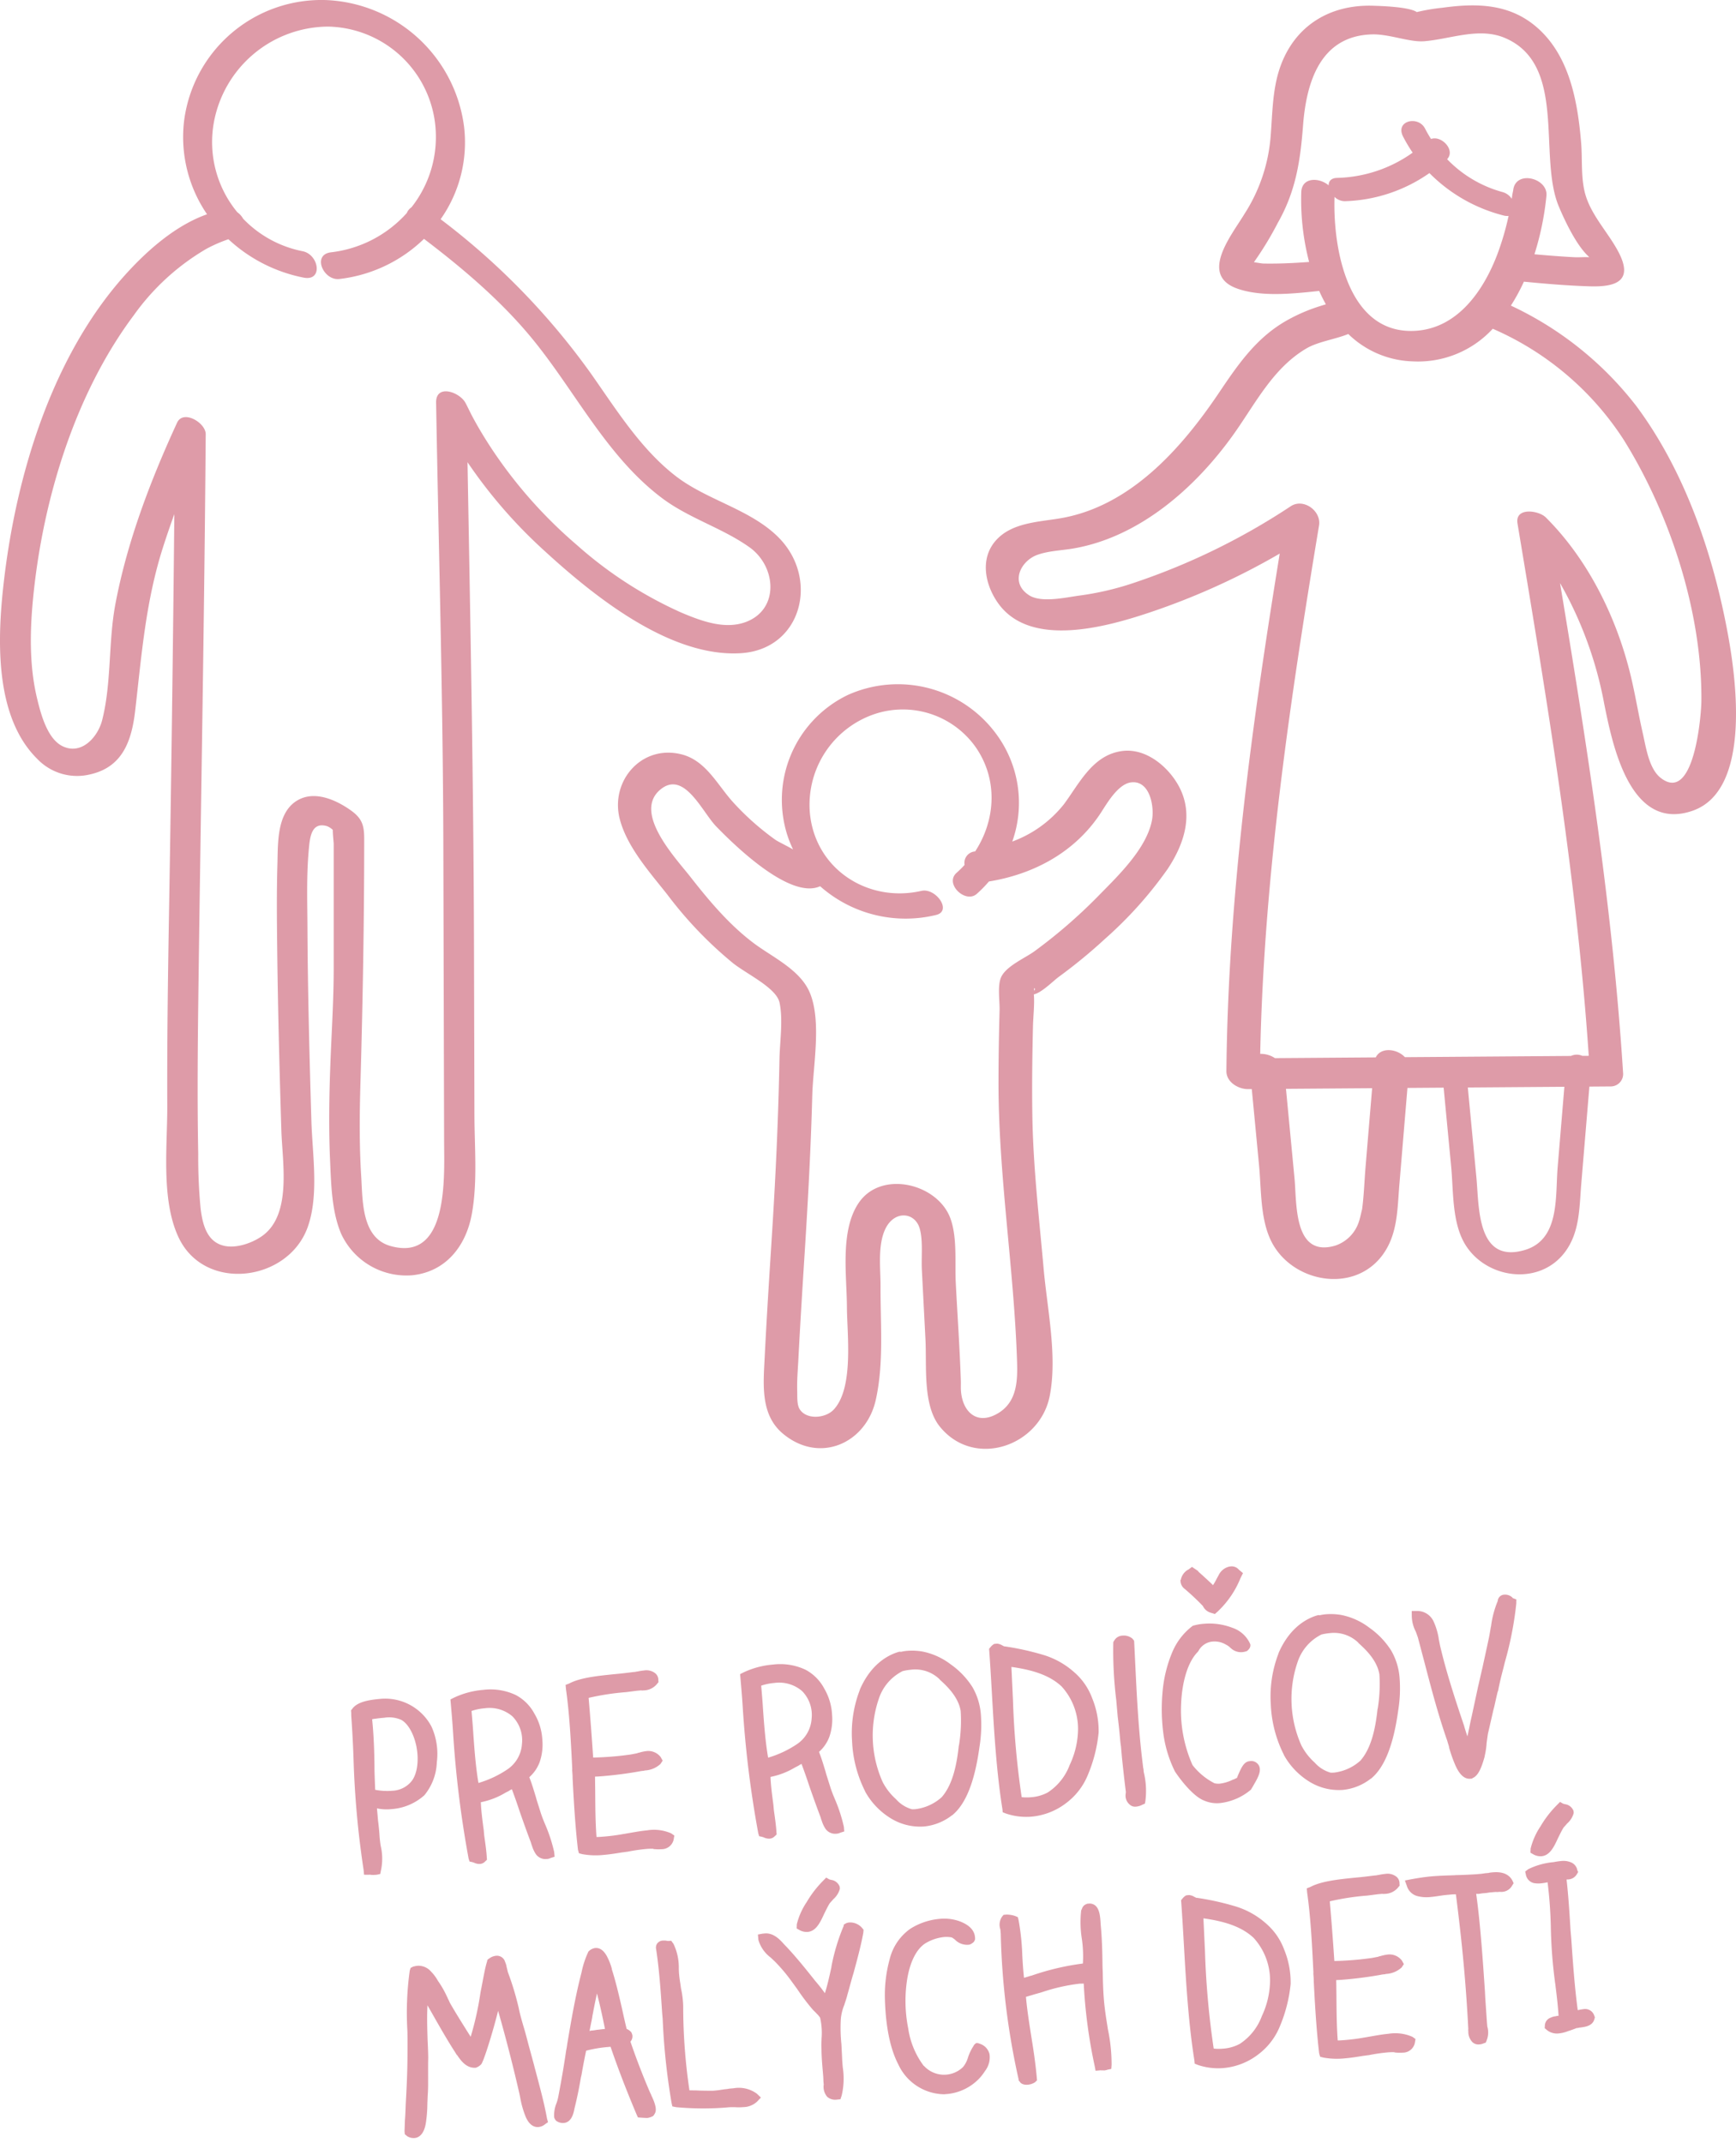 <svg xmlns="http://www.w3.org/2000/svg" xmlns:xlink="http://www.w3.org/1999/xlink" width="312.27" height="385.496" viewBox="0 0 312.27 385.496">
  <defs>
    <clipPath id="clip-path">
      <rect width="312.27" height="385.496" fill="none"/>
    </clipPath>
  </defs>
  <g id="Component" clip-path="url(#clip-path)">
    <g id="Group_362" data-name="Group 362" transform="matrix(0.996, -0.087, 0.087, 0.996, 61.466, 295.196)">
      <path id="Path_1136" data-name="Path 1136" d="M563-339.36a9.867,9.867,0,0,1-2.761,5.725,9.91,9.91,0,0,1-6.129,1.959,8.32,8.32,0,0,1-2.56-.361v2.243c.04.8.04,1.6.04,2.243v.04a20.938,20.938,0,0,0,.04,2.24,9.985,9.985,0,0,1-.36,4.486l-.16.561-.638.077h-.28a4.605,4.605,0,0,1-.8-.077.682.682,0,0,0-.28-.04h-.037l-.881-.08v-.841a164.8,164.8,0,0,1-.083-19.858l.043-.8c.117-2.32.2-4.8.237-7.167l.043-.6v-.4l.2-.2c1.038-1.282,3.321-1.4,5.4-1.4a9.418,9.418,0,0,1,8.565,5.765A11.885,11.885,0,0,1,563-339.36Zm-3.4-3v-.04c-.24-2.32-1.122-4.323-2.32-5.124a5.4,5.4,0,0,0-3-.641c-.521,0-1.042,0-1.6.04h-.04a2.47,2.47,0,0,0-.521.04h-.04c.04,3.044-.12,5.888-.32,8.489-.12,1.4-.16,2.761-.24,4.2a10.948,10.948,0,0,0,3.044.441,4.678,4.678,0,0,0,3.6-1.4C559.281-337.521,559.841-339.881,559.6-342.365Z" transform="translate(-547.848 362.56)" fill="#de9ba8"/>
      <path id="Path_1137" data-name="Path 1137" d="M569.666-321.425v.841l-.724.16a1.672,1.672,0,0,1-.718.12,2.12,2.12,0,0,1-1.923-1.122,5.983,5.983,0,0,1-.521-1.482l-.037-.12-.123-.561c-.4-1.4-.878-3.2-1.4-5.244l-.12-.481c-.317-1.359-.678-2.761-1.038-4.042a4.032,4.032,0,0,0-.6.28c-.2.08-.4.16-.6.24a13.662,13.662,0,0,1-4.563,1.322c-.08,1.439,0,3.281.08,5.044v.958c.08,1.482.16,2.884.12,3.966v.441l-.361.28a1.365,1.365,0,0,1-.961.361,2.131,2.131,0,0,1-1.042-.32l-.28-.12-.518-.16-.123-.6v-.04a189.586,189.586,0,0,1-.8-22.819v-.04c.043-1.642.043-3.445.043-5.164v-.681l.6-.24a15.188,15.188,0,0,1,5.4-.961,10.664,10.664,0,0,1,5.8,1.442,8.152,8.152,0,0,1,3.041,3.642,10.26,10.26,0,0,1,1,4.8,9.606,9.606,0,0,1-.841,3.966,6.752,6.752,0,0,1-2.083,2.52c.361,1.2.6,2.4.841,3.525.043.2.08.437.12.641l.561,2.52c.2.841.484,1.722.681,2.323A28.046,28.046,0,0,1,569.666-321.425ZM557.175-335a18.744,18.744,0,0,0,5.284-1.919,5.969,5.969,0,0,0,3.124-4.406,6.126,6.126,0,0,0-1.282-5.084,6.325,6.325,0,0,0-4.843-1.883,9.828,9.828,0,0,0-2.4.28c0,1.282,0,2.724-.04,4.283C556.974-341.043,556.934-337.758,557.175-335Z" transform="translate(-534.883 362.56)" fill="#de9ba8"/>
      <path id="Path_1138" data-name="Path 1138" d="M577.086-321.833l-.2.761a2.215,2.215,0,0,1-2.32,1.482,8.4,8.4,0,0,1-1.445-.16v-.04a9.767,9.767,0,0,0-1.078-.08,32.193,32.193,0,0,0-3.6.2H568.4c-.321,0-.638.04-.961.04-1.041.08-2.12.157-3.2.157a13.523,13.523,0,0,1-3.962-.477l-.561-.2-.123-.641v-.04c-.12-4.126,0-8.609.16-12.932.043-.441.043-.881.043-1.322l.04-.321c.2-5.164.36-10.007.12-14.37v-.761l.681-.2c2.08-.881,5.284-.921,8.365-.961,1.162,0,2.2-.04,3.241-.08h.321c.163,0,.324-.04.521-.04a10.651,10.651,0,0,1,1.162-.08,2.578,2.578,0,0,1,1.963.681,1.54,1.54,0,0,1,.441,1.322v.317l-.24.244a3.189,3.189,0,0,1-2.64,1,.915.915,0,0,1-.364-.04h-.721l-2,.08a45.182,45.182,0,0,0-6.806.444c0,3.281-.04,6.963-.12,10.769,1.2.08,2.484.12,3.922.12,1.042,0,1.963-.04,2.844-.084l1.158-.117a1.335,1.335,0,0,1,.4-.08,7.412,7.412,0,0,1,1.278-.164,2.8,2.8,0,0,1,2.523,1.322l.281.641-.441.561a4.476,4.476,0,0,1-2.924.921c-.037,0-.12.04-.157.04h-.083a4.821,4.821,0,0,0-.758.04c-1.8.16-3.922.28-6.285.28-.561,0-1.162,0-1.723-.04l-.2,2.684c-.24,3-.441,5.4-.481,8.165.481.04,1,.04,1.562.04.961,0,1.963-.04,2.924-.12.32-.04.638-.04.918-.08,1.121-.08,2.523-.24,3.762-.24a7.657,7.657,0,0,1,4.286.921Z" transform="translate(-520.513 361.886)" fill="#de9ba8"/>
      <path id="Path_1139" data-name="Path 1139" d="M585.338-321.425v.841l-.724.16a1.68,1.68,0,0,1-.718.12,2.116,2.116,0,0,1-1.922-1.122,5.984,5.984,0,0,1-.521-1.482l-.04-.12-.12-.561c-.4-1.4-.878-3.2-1.4-5.244l-.12-.481c-.32-1.359-.678-2.761-1.038-4.042a4.035,4.035,0,0,0-.6.28l-.6.24a13.661,13.661,0,0,1-4.563,1.322c-.08,1.439,0,3.281.08,5.044v.958c.08,1.482.157,2.884.12,3.966v.441l-.361.28a1.364,1.364,0,0,1-.961.361,2.13,2.13,0,0,1-1.042-.32l-.28-.12-.521-.16-.12-.6v-.04a189.573,189.573,0,0,1-.8-22.819v-.04c.043-1.642.043-3.445.043-5.164v-.681l.6-.24a15.219,15.219,0,0,1,5.408-.961,10.673,10.673,0,0,1,5.8,1.442,8.152,8.152,0,0,1,3.041,3.642,10.3,10.3,0,0,1,1,4.8,9.6,9.6,0,0,1-.841,3.966,6.782,6.782,0,0,1-2.083,2.52c.361,1.2.6,2.4.841,3.525.04.2.08.437.12.641l.561,2.52c.2.841.481,1.722.681,2.323A28.057,28.057,0,0,1,585.338-321.425ZM572.847-335a18.742,18.742,0,0,0,5.284-1.919,5.977,5.977,0,0,0,3.124-4.406,6.126,6.126,0,0,0-1.282-5.084,6.325,6.325,0,0,0-4.843-1.883,9.826,9.826,0,0,0-2.4.28c0,1.282,0,2.724-.04,4.283C572.643-341.043,572.606-337.758,572.847-335Z" transform="translate(-498.242 362.56)" fill="#de9ba8"/>
      <path id="Path_1140" data-name="Path 1140" d="M598.295-339.108a24.557,24.557,0,0,1-.761,5.765c-1.4,6.165-3.361,10.047-5.965,11.81h-.04a9.686,9.686,0,0,1-5.164,1.562,10.073,10.073,0,0,1-6.125-2.2,13.031,13.031,0,0,1-3.882-4.964v-.04a22.141,22.141,0,0,1-1.562-9.286,21.529,21.529,0,0,1,2.2-9.009v-.04c1.8-3.321,4.366-5.444,7.407-6.125h.08c.04-.04.12-.04.244-.04a.356.356,0,0,1,.2.04,9.315,9.315,0,0,1,.961-.08,10.984,10.984,0,0,1,2.921.361,12.275,12.275,0,0,1,4.844,2.724,14.49,14.49,0,0,1,3.565,4.443A11.542,11.542,0,0,1,598.295-339.108Zm-13.85,15.852a4.3,4.3,0,0,0,.758.04,8.588,8.588,0,0,0,4.763-1.719c2.283-2.163,3.285-5.928,3.885-8.969l.04-.08a27.333,27.333,0,0,0,.841-6.125c-.2-2.564-2.083-4.683-3.245-5.925l-.04-.08a6.291,6.291,0,0,0-5-2.16,10.016,10.016,0,0,0-1.482.117,8.512,8.512,0,0,0-4.723,4.606,20.482,20.482,0,0,0-.6,14.971,10.784,10.784,0,0,0,2.123,3.285A5.963,5.963,0,0,0,584.445-323.255Z" transform="translate(-484.885 362.307)" fill="#de9ba8"/>
      <path id="Path_1141" data-name="Path 1141" d="M601.2-334.228v.04a26.461,26.461,0,0,1-2.68,7.607,11.944,11.944,0,0,1-4.2,4.523,12.009,12.009,0,0,1-6.489,1.923,11.321,11.321,0,0,1-4.52-.961l-.561-.28v-.561c-.484-6.726-.28-14.093-.083-20.579.083-2.76.16-5.4.2-7.965v-.4l.281-.28a2.424,2.424,0,0,1,.638-.481l.123-.04h.477a2.134,2.134,0,0,1,.961.441.155.155,0,0,1,.083.04l.077.04.04.04c0,.04.04.04.12.04a48.308,48.308,0,0,1,6.566,2.04,14.693,14.693,0,0,1,5.524,3.685,11.362,11.362,0,0,1,2.8,4.883A15.557,15.557,0,0,1,601.2-334.228Zm-5.685,5.4a15.326,15.326,0,0,0,2.043-6.286,11.34,11.34,0,0,0-2.28-7.888c-1.8-2-4.486-3.321-8.689-4.283l-.24,5.965a150.851,150.851,0,0,0,.04,17.535,8.211,8.211,0,0,0,1.683.16,7.419,7.419,0,0,0,3.081-.6A10.151,10.151,0,0,0,595.512-328.824Z" transform="translate(-466.958 362.391)" fill="#de9ba8"/>
      <path id="Path_1142" data-name="Path 1142" d="M593.1-344.881c-.2,5.2-.4,11.089-.16,17.054v.04a1.957,1.957,0,0,0,.04.481v.557a14.318,14.318,0,0,1-.16,5.247l-.12.441-.481.16a2.912,2.912,0,0,1-1.122.24,1.421,1.421,0,0,1-1.078-.4,2.1,2.1,0,0,1-.6-2.123v-.04a.819.819,0,0,0,.043-.32c-.083-2-.12-4.082-.16-6.085v-2.08c-.043-.6-.043-1.2-.043-1.8,0-1.2-.037-2.443-.077-3.6v-2.924a73.226,73.226,0,0,1,.357-10.288v-.08l.12-.28h.04a1.764,1.764,0,0,1,1.605-.841,2.391,2.391,0,0,1,1.8.761v.037l.2.28v.28Z" transform="translate(-451.279 362.756)" fill="#de9ba8"/>
      <path id="Path_1143" data-name="Path 1143" d="M608.137-325.6c.477.965-.2,2.083-1.081,3.325l-.361.521-.324.441a10.423,10.423,0,0,1-5.681,1.919,5.721,5.721,0,0,1-2.841-.678c-1.886-.881-3.966-4.126-4.807-5.685l-.08-.2a21.809,21.809,0,0,1-1.4-6.686,33.674,33.674,0,0,1,.481-7.447,23.613,23.613,0,0,1,2.36-7.047,11.491,11.491,0,0,1,3.965-4.363l.12-.08.16-.04a9.473,9.473,0,0,1,1.963-.16,11.449,11.449,0,0,1,4.964,1.162,5.337,5.337,0,0,1,2.964,3.241,1.07,1.07,0,0,1-.16.641,1.9,1.9,0,0,1-.561.521,3.621,3.621,0,0,1-.885.12,2.7,2.7,0,0,1-2.039-1l-.077-.04v-.04a3.022,3.022,0,0,0-.524-.441l-.12-.08a4.017,4.017,0,0,0-2.32-.761,3.176,3.176,0,0,0-2.724,1.482l-.2.2c-1.843,1.6-3.2,4.967-3.722,8.969a24.2,24.2,0,0,0,1.082,11.169,11.846,11.846,0,0,0,3.642,3.6,3,3,0,0,0,.961.16,7.249,7.249,0,0,0,2.32-.481,1.235,1.235,0,0,1,.32-.08,4.455,4.455,0,0,1,.521-.2l.24-.481c.681-1.238,1.242-2.32,2.283-2.32A1.561,1.561,0,0,1,608.137-325.6Z" transform="translate(-445.735 362.167)" fill="#de9ba8"/>
      <path id="Path_1144" data-name="Path 1144" d="M604.5-352.968l-.521.841a16.906,16.906,0,0,1-4.523,5.564l-.04.04-.6.441-.681-.28a2.3,2.3,0,0,1-1.319-1.282v-.04a44.486,44.486,0,0,0-3-3.361,1.84,1.84,0,0,1-.641-1.4v-.24l.08-.08a2.681,2.681,0,0,1,1.282-1.6l.16-.08h.04l.718-.441,1.042.841v.08l.561.6.043.04.438.481c.481.521.921,1,1.4,1.559a11.477,11.477,0,0,0,.8-1.158l.4-.6a2.811,2.811,0,0,1,2.083-1.322h.12a1.686,1.686,0,0,1,1.479.721Z" transform="translate(-441.893 354.891)" fill="#de9ba8"/>
      <path id="Path_1145" data-name="Path 1145" d="M620.95-339.108a24.706,24.706,0,0,1-.758,5.765c-1.4,6.165-3.365,10.047-5.965,11.81h-.043a9.686,9.686,0,0,1-5.164,1.562,10.082,10.082,0,0,1-6.125-2.2,13.036,13.036,0,0,1-3.882-4.964v-.04a22.137,22.137,0,0,1-1.562-9.286,21.536,21.536,0,0,1,2.2-9.009v-.04c1.8-3.321,4.366-5.444,7.407-6.125h.083c.037-.04.12-.04.24-.04a.355.355,0,0,1,.2.04,9.318,9.318,0,0,1,.962-.08,10.983,10.983,0,0,1,2.921.361,12.284,12.284,0,0,1,4.847,2.724,14.523,14.523,0,0,1,3.562,4.443A11.542,11.542,0,0,1,620.95-339.108ZM607.1-323.255a4.325,4.325,0,0,0,.758.04,8.577,8.577,0,0,0,4.763-1.719c2.283-2.163,3.288-5.928,3.885-8.969l.04-.08a27.34,27.34,0,0,0,.841-6.125c-.2-2.564-2.083-4.683-3.244-5.925l-.04-.08a6.29,6.29,0,0,0-5-2.16,10.046,10.046,0,0,0-1.482.117,8.522,8.522,0,0,0-4.724,4.606,20.5,20.5,0,0,0-.6,14.971,10.787,10.787,0,0,0,2.123,3.285A5.98,5.98,0,0,0,607.1-323.255Z" transform="translate(-431.917 362.307)" fill="#de9ba8"/>
      <path id="Path_1146" data-name="Path 1146" d="M624.444-350.893l-.077.758a62,62,0,0,1-3,10.411c-.08.28-.2.561-.281.841-.481,1.322-.961,2.724-1.362,4.162h-.04c-.28.8-.561,1.723-.841,2.6-.08.24-.16.441-.24.681l-1.359,4.2c-.12.481-.24,1.041-.364,1.562a13.994,13.994,0,0,1-.561,2.36v.04l-.037.12c-.644,1.682-1.365,3.285-2.484,3.605l-.08.08h-.32c-1.4,0-2.12-1.562-2.52-2.764a25.6,25.6,0,0,1-.8-3.121,2.042,2.042,0,0,0-.077-.521l-.164-.8c-1.278-5.044-2.08-9.891-2.881-14.574l-.761-4.4c-.08-.28-.16-.641-.28-1.041a6.363,6.363,0,0,1-.477-2.8l.077-.958.961.08a3.227,3.227,0,0,1,2.8,2.16,11.944,11.944,0,0,1,.638,3.044v.12l.123,1.162c.718,5.044,1.96,10.288,3.081,14.891v.04c.12.641.28,1.242.4,1.843a7.474,7.474,0,0,0,.28-.881c.04-.16.12-.321.157-.481.2-.681.4-1.4.644-2.12l1.642-5.328c.357-1.078.721-2.24,1.078-3.321.481-1.562,1-3.2,1.486-4.8.2-.6.357-1.242.517-1.843l.12-.481.04-.08a17.606,17.606,0,0,1,1.6-4.443,1.226,1.226,0,0,1,1.118-1.042h.164a1.88,1.88,0,0,1,1.359.6l.04.04.043.08.037.04Z" transform="translate(-413.257 361.802)" fill="#de9ba8"/>
      <path id="Path_1147" data-name="Path 1147" d="M574.786-306.644l-.561.32a2.173,2.173,0,0,1-1.2.4c-1,0-1.763-.721-2.2-2.163a16.834,16.834,0,0,1-.638-3.365l-.083-.718c-.638-4.646-1.559-10.288-2.524-15.215-1.2,3.525-3.4,8.929-3.882,9.33a2.307,2.307,0,0,1-1,.521c-1.723,0-2.6-1.562-3.165-2.564h-.037l-.281-.561c-1.445-2.721-2.8-5.765-4.166-8.729a.154.154,0,0,0-.04-.08c-.28,1.883-.4,4.046-.521,6.125-.04,1-.08,2.083-.161,3.164v.04c-.12,1.042-.2,2-.28,2.964-.04.317-.04.6-.08.918-.08.961-.16,1.963-.361,3.124v.04l-.16,1.242a24.188,24.188,0,0,1-.561,3.4c-.4,1.642-1.2,2.56-2.283,2.56a2.226,2.226,0,0,1-1.278-.437l-.04-.04-.361-.36v-.561c.08-.641.157-1.242.24-1.923.16-.921.28-1.919.4-2.921.518-3.525.882-6.446,1.122-9.21.12-1.242.237-2.564.32-3.842a55.086,55.086,0,0,1,1.362-10.769l.2-.484.481-.2h.043a4.72,4.72,0,0,1,.718-.08,2.982,2.982,0,0,1,2.36,1.245,7.575,7.575,0,0,1,1.085,1.759,17.408,17.408,0,0,1,1.318,2.8l.083.24.036.04a2.374,2.374,0,0,0,.2.561c.043.16.12.317.163.481.918,2,2,4.082,3,6.042a4.008,4.008,0,0,1,.2.4,54.933,54.933,0,0,0,2.4-7.564l.123-.481.157-.521c.561-1.963,1-3.645,1.442-4.683l.08-.28.28-.2h.04a2.416,2.416,0,0,1,1.322-.4,1.535,1.535,0,0,1,1.438,1v.04a6.716,6.716,0,0,1,.244.918,1.2,1.2,0,0,0,.037.36l.12.8a51.511,51.511,0,0,1,1.4,6.726v.04c.124,1.041.32,2.043.524,3.084.037.117.037.24.077.361.24,1.2.4,2.16.561,3.121l.6,3.321c.08.4.12.761.2,1.162.561,3.245,1.122,6.326,1.362,9.089Z" transform="translate(-545.335 396.087)" fill="#de9ba8"/>
      <path id="Path_1148" data-name="Path 1148" d="M575.241-306.837a2.239,2.239,0,0,1-.481.641l-.12.037a2.85,2.85,0,0,1-.881.2c-.28,0-1.722-.24-1.722-.24l-.2-.561c-1.365-4.246-2.564-8.328-3.6-12.531h-.841a23.522,23.522,0,0,0-3.6.321c-.36,1.2-.761,2.56-1.2,4.243l-.16.481c-.441,1.722-.961,3.485-1.522,5.124l-.12.36c-.24.841-.721,2.4-2.16,2.4a2.124,2.124,0,0,1-1.162-.4.731.731,0,0,1-.281-.32,1.221,1.221,0,0,1-.16-.441,5.554,5.554,0,0,1,.641-2.523l.037-.08a7.362,7.362,0,0,0,.4-1.118c.764-2.684,1.485-5.408,2.123-8.128a10.705,10.705,0,0,0,.28-1.081c1.082-4.163,2.2-8.449,3.685-12.611a15.974,15.974,0,0,1,1.479-3.485l.043-.117.16-.12.037-.043a2.046,2.046,0,0,1,1.122-.4q1.2,0,1.919,1.562a11.055,11.055,0,0,1,.721,2.36v.16c.484,2.123.841,4.563,1.165,6.886.16,1.2.357,2.764.561,4.042h.04a2.259,2.259,0,0,1,.758.681l.12.441a1.46,1.46,0,0,1-.441,1.2c.761,3.084,1.682,6.286,2.724,9.447l.04.043a.3.3,0,0,0,.04.157,1.685,1.685,0,0,1,.117.361C575.121-309.04,575.6-307.638,575.241-306.837Zm-9.29-15.7c.521,0,1.045-.037,1.562-.037-.24-2.163-.517-4.366-.881-6.489-.357,1.162-.721,2.363-1.038,3.525a7.236,7.236,0,0,0-.2.761c-.077.24-.117.441-.2.678-.157.524-.317,1.082-.477,1.642a.494.494,0,0,0,.237-.04h.043A7.68,7.68,0,0,0,565.952-322.532Z" transform="translate(-526.399 396.2)" fill="#de9ba8"/>
      <path id="Path_1149" data-name="Path 1149" d="M579.759-307.642l-.761.681a3.732,3.732,0,0,1-2.523.761,9.746,9.746,0,0,1-1.522-.12c-.4-.04-.841-.08-1.162-.08h-.758a53.088,53.088,0,0,1-8.609-.841l-.678-.2-.083-.641a118.669,118.669,0,0,1-.28-15.131v-1.122c.083-3.845.16-7.848-.08-11.53a1.309,1.309,0,0,1,.24-.961,1.333,1.333,0,0,1,1.122-.481,3.426,3.426,0,0,1,.638.08.157.157,0,0,0,.124.04,1.9,1.9,0,0,1,.2.04h.518l.28.481.043.037a9.69,9.69,0,0,1,.6,4.526v.04a11.262,11.262,0,0,0-.04,1.162c0,.561.04,1.122.08,1.679,0,.244.036.521.036.761a16.762,16.762,0,0,1,.12,3.2,103.193,103.193,0,0,0-.2,15.211l1.2.12c.841.12,1.722.2,2.563.28h.04a5.362,5.362,0,0,0,.838.04c.524,0,1.121-.04,1.682-.08h.043a5.629,5.629,0,0,0,.8-.04H575a5.467,5.467,0,0,1,4.079,1.322Z" transform="translate(-511.77 396.003)" fill="#de9ba8"/>
      <path id="Path_1150" data-name="Path 1150" d="M587.833-329.991l-.077.441v.037c-.641,2.363-1.562,4.847-2.444,7.247l-.12.28c-.477,1.242-.878,2.363-1.278,3.4-.16.481-.364.958-.561,1.4a2.91,2.91,0,0,0-.123.317,8.575,8.575,0,0,0-.878,2.564,27.9,27.9,0,0,0-.28,4.443l-.083,2.323c-.037.6-.037,1.282-.037,1.883a13.261,13.261,0,0,1-.641,5.044l-.28.641h-.6a2.18,2.18,0,0,1-1.722-.641,2.747,2.747,0,0,1-.441-2.243v-.641c.043-.521.043-1.082.043-1.719,0-1.245,0-2.684.117-4.086a11.981,11.981,0,0,1,.16-1.642v-.117a12.286,12.286,0,0,0,.08-3.846,4.171,4.171,0,0,0-.6-.841l-.083-.12-.477-.561a38.045,38.045,0,0,1-2.4-3.8l-.16-.28-1.038-1.722a30.165,30.165,0,0,0-2.524-3.522l-.644-.721a6.027,6.027,0,0,1-1.919-3.361v-.961l.881-.08h.36c1.6,0,2.641,1.359,3.321,2.28l.361.441c1.642,2.083,3.164,4.366,4.643,6.606.32.441.644.921.961,1.4l.561.921c.6-1.442,1.082-3,1.562-4.526l.04-.2a36.04,36.04,0,0,1,2.8-7.007l.077-.28.441-.2a1.872,1.872,0,0,1,.641-.08,2.855,2.855,0,0,1,2.083,1.122Zm-11.446-.921-.524-.361.083-.681v-.04a12.4,12.4,0,0,1,2.123-3.842,19.194,19.194,0,0,1,3.321-3.605l.561-.481.521.361.321.12a1.9,1.9,0,0,1,1.438,1.362v.36l-.077.2a3.812,3.812,0,0,1-1.242,1.562l-.721.678c-.4.521-.765,1.162-1.162,1.8-.841,1.482-1.719,3-3.241,3A2.627,2.627,0,0,1,576.386-330.913Z" transform="translate(-498.817 389.889)" fill="#de9ba8"/>
      <path id="Path_1151" data-name="Path 1151" d="M592.206-309.192a8.593,8.593,0,0,1-1.282,1.362,9.159,9.159,0,0,1-5.685,2.163h-.721a9.236,9.236,0,0,1-7.764-6.125c-1.2-2.924-1.642-6.926-1.362-11.81a24.527,24.527,0,0,1,1.482-7.127,9.453,9.453,0,0,1,4.163-5.124,11.809,11.809,0,0,1,5.364-1.322,8.3,8.3,0,0,1,3.725.8c.758.4,2.64,1.4,2.36,3.445a1.831,1.831,0,0,1-.28.441,2.8,2.8,0,0,1-.641.361h-.04a.509.509,0,0,1-.24.04,3,3,0,0,1-2.4-1.122,5.086,5.086,0,0,0-.524-.441,5.1,5.1,0,0,0-1.4-.2,8.125,8.125,0,0,0-3.361.8c-1.722.841-3.124,3.081-3.926,6.285a25.25,25.25,0,0,0-.561,8.729,14.782,14.782,0,0,0,2.2,6.966h.04a4.883,4.883,0,0,0,3.925,1.919,4.85,4.85,0,0,0,3.078-1.122,4.895,4.895,0,0,0,1.045-1.682,8.957,8.957,0,0,1,1.118-1.879,1.181,1.181,0,0,1,.521-.481c.24-.08.681.16.681.16a2.6,2.6,0,0,1,1.562,2A4.022,4.022,0,0,1,592.206-309.192Z" transform="translate(-483.64 396.312)" fill="#de9ba8"/>
      <path id="Path_1152" data-name="Path 1152" d="M600.089-333.413v.561c0,2.443-.16,4.8-.32,6.926-.04.521-.04,1-.08,1.482-.12,1.682-.2,3.241-.2,4.8s.117,3.321.237,4.884v.16a30.652,30.652,0,0,1,.12,6.566l-.12.721-.681.08a.138.138,0,0,0-.117.04c-.123,0-.28.04-.444.04-.08,0-.2,0-.24-.04h-.28a.361.361,0,0,0-.2-.04h-.881l-.077-.8a92.252,92.252,0,0,1-.681-15.011c-.281,0-.524-.043-.8-.043a33.6,33.6,0,0,0-6.763.921l-.361.08c-.281.04-.6.12-.881.16-.561.12-1.161.24-1.759.361,0,2.524.2,5.124.357,7.447.16,2.123.321,4.763.321,7.207v.481l-.4.32a2.864,2.864,0,0,1-1.282.321c-.885,0-1.325-.361-1.482-.761l-.123-.12v-.24a133.262,133.262,0,0,1-.918-26.384v-.761a2.549,2.549,0,0,1,.521-2.28l.277-.28h.524a4.826,4.826,0,0,1,1.559.4l.441.24.083.517a42.6,42.6,0,0,1,.12,6.326c-.043,1.282-.084,2.684-.043,4.126l1.122-.24.28-.04a45.917,45.917,0,0,1,9.37-1.362,21.55,21.55,0,0,0,.2-4.443,18.872,18.872,0,0,1,.324-5.084l.077-.16c.043-.043.043-.08.083-.12a1.261,1.261,0,0,1,.918-.8l.08-.04h.321a1.573,1.573,0,0,1,1.121.441C600.169-336.1,600.129-334.651,600.089-333.413Z" transform="translate(-468.491 396.031)" fill="#de9ba8"/>
      <path id="Path_1153" data-name="Path 1153" d="M610.329-319.828v.04a26.374,26.374,0,0,1-2.684,7.607,11.91,11.91,0,0,1-4.2,4.523,12.006,12.006,0,0,1-6.489,1.919,11.318,11.318,0,0,1-4.52-.958l-.561-.28v-.561c-.484-6.726-.28-14.093-.083-20.579.083-2.761.16-5.4.2-7.965v-.4l.277-.28a2.442,2.442,0,0,1,.641-.481l.12-.04h.481a2.151,2.151,0,0,1,.961.441.139.139,0,0,1,.08.04l.08.04.04.04c0,.037.04.037.12.037a48.463,48.463,0,0,1,6.566,2.043,14.694,14.694,0,0,1,5.525,3.685,11.362,11.362,0,0,1,2.8,4.884A15.56,15.56,0,0,1,610.329-319.828Zm-5.685,5.4a15.326,15.326,0,0,0,2.043-6.286,11.341,11.341,0,0,0-2.28-7.888c-1.8-2-4.486-3.321-8.689-4.283l-.24,5.965a150.812,150.812,0,0,0,.04,17.535,8.2,8.2,0,0,0,1.679.16,7.423,7.423,0,0,0,3.084-.6A10.185,10.185,0,0,0,604.644-314.424Z" transform="translate(-445.607 396.059)" fill="#de9ba8"/>
      <path id="Path_1154" data-name="Path 1154" d="M615.927-307.433l-.2.761a2.215,2.215,0,0,1-2.32,1.482,8.081,8.081,0,0,1-1.445-.164v-.037a9.069,9.069,0,0,0-1.078-.08,31.4,31.4,0,0,0-3.6.2h-.043c-.32,0-.641.037-.961.037-1.042.08-2.12.16-3.2.16a13.675,13.675,0,0,1-3.966-.477l-.561-.2-.12-.641v-.04c-.12-4.126,0-8.609.16-12.932.043-.441.043-.881.043-1.322l.037-.321c.2-5.164.364-10.007.124-14.37v-.761l.681-.2c2.079-.881,5.284-.921,8.365-.961,1.162,0,2.2-.04,3.241-.08h.32c.164,0,.324-.04.521-.04a10.661,10.661,0,0,1,1.162-.08,2.578,2.578,0,0,1,1.963.681,1.551,1.551,0,0,1,.441,1.322v.317l-.244.244a3.182,3.182,0,0,1-2.641,1,.888.888,0,0,1-.36-.04h-.721l-2,.08a45.273,45.273,0,0,0-6.806.441c0,3.285-.037,6.967-.117,10.769,1.2.08,2.48.124,3.922.124,1.041,0,1.963-.043,2.844-.08l1.158-.12a1.316,1.316,0,0,1,.4-.08,7.491,7.491,0,0,1,1.282-.164,2.8,2.8,0,0,1,2.524,1.322l.28.641-.441.561a4.475,4.475,0,0,1-2.924.921c-.04,0-.12.04-.16.04h-.08a4.876,4.876,0,0,0-.761.04c-1.8.16-3.919.28-6.282.28-.561,0-1.162,0-1.722-.04l-.2,2.681c-.237,3-.437,5.408-.477,8.168.477.04,1,.04,1.562.04.961,0,1.963-.04,2.924-.12.317-.04.638-.04.918-.08,1.122-.08,2.523-.24,3.762-.24a7.656,7.656,0,0,1,4.286.921Z" transform="translate(-429.695 395.554)" fill="#de9ba8"/>
      <path id="Path_1155" data-name="Path 1155" d="M623.267-334.631l-.28.36a2.2,2.2,0,0,1-2.04,1c-.12,0-.28-.04-.4-.04h-.32c-.12,0-.24-.04-.361-.04h-1c-.24,0-.441.04-.681.04h-.638c-.244,0-.484.04-.721.04-.16,0-.28-.04-.44-.04.28,5.164.16,11.81.04,17.7l-.04,1.042-.084,4.4v.8a3.761,3.761,0,0,1-.357,2.524v.04l-.2.321-.361.08a2.057,2.057,0,0,1-.8.12,1.536,1.536,0,0,1-1.2-.521,2.682,2.682,0,0,1-.557-2v-.28a.644.644,0,0,0,.037-.28c.28-8.048.24-15.051-.12-24.181a7.749,7.749,0,0,0-1.081-.04c-.517,0-1.078,0-1.639.04-.6.04-1.2.08-1.8.08a6.621,6.621,0,0,1-2.4-.361,2.7,2.7,0,0,1-1.722-1.919l-.28-1.082,1.165-.12c1.318-.12,2.52-.2,3.678-.2,1.365,0,2.684.08,4.086.157h.24c1.162.08,2.323.124,3.642.164h.521a11.238,11.238,0,0,0,1.162-.04h.6a3.39,3.39,0,0,1,.641-.043c.761,0,2.761,0,3.525,1.762Z" transform="translate(-417.007 396.368)" fill="#de9ba8"/>
      <path id="Path_1156" data-name="Path 1156" d="M620.523-301.393l-.12.32c-.441,1.2-1.762,1.242-2.64,1.282h-.04a1.108,1.108,0,0,0-.36.04h-.281l-1.162.321c-.12.04-.24.04-.364.08a6.438,6.438,0,0,1-1.759.28,2.871,2.871,0,0,1-2.083-.8l-.357-.361.077-.521a1.554,1.554,0,0,1,1.2-1.282,2.35,2.35,0,0,1,.921-.16.508.508,0,0,1,.24-.04h.24c.04-1.562,0-3.321-.08-5.4v-.04c0-.28-.04-.6-.04-.881a86.89,86.89,0,0,1,.12-9.687,78,78,0,0,0,.123-8.088h-.043a9.844,9.844,0,0,1-1.122.08,4.633,4.633,0,0,1-1.322-.16,1.9,1.9,0,0,1-1.278-1.559l-.08-.641.561-.364a12.862,12.862,0,0,1,4.68-.878,13.071,13.071,0,0,1,1.325-.08,3.55,3.55,0,0,1,1.722.361,1.878,1.878,0,0,1,1.078,1.559l.12.32-.237.32a1.912,1.912,0,0,1-1.8.841h-.16c.077,3.044,0,6.045-.083,9.21v1.522c-.077,4.163-.157,8.445.04,12.848h.083a7.726,7.726,0,0,1,.921-.08,1.719,1.719,0,0,1,1.879,1.362Zm-8.445-30.146-.524-.361.084-.681v-.04a12.455,12.455,0,0,1,2.12-3.842,19.082,19.082,0,0,1,3.325-3.6l.561-.481.521.361.317.12a1.89,1.89,0,0,1,1.442,1.359v.361l-.08.2a3.779,3.779,0,0,1-1.239,1.562l-.721.681c-.4.517-.764,1.162-1.162,1.8-.841,1.482-1.722,3-3.244,3A2.608,2.608,0,0,1,612.078-331.539Z" transform="translate(-401.798 388.433)" fill="#de9ba8"/>
    </g>
    <g id="Group_523" data-name="Group 523" transform="translate(-544.218 -1341.26)">
      <path id="Path_1415" data-name="Path 1415" d="M855.108,1455.761c-2.6-14.444-7.7-29.575-16.541-41.454a61.226,61.226,0,0,0-22.572-18.077,34.785,34.785,0,0,0,2.341-4.306c3.932.385,7.878.718,11.824.839,4.659.143,7.921-.9,5.227-6.1-1.8-3.471-4.817-6.507-5.954-10.283-.892-2.965-.549-6.369-.8-9.426-.626-7.474-2.1-15.817-8.131-20.92-4.881-4.133-10.739-4.223-16.8-3.383a34.519,34.519,0,0,0-4.635.783c-1.389-.973-6.762-1.106-7.8-1.141-7.866-.271-14.287,3.636-16.859,11.28-1.339,3.98-1.3,8.308-1.648,12.446a30.056,30.056,0,0,1-4.663,13.68c-2.307,3.842-8.339,11.1-1.177,13.522,4.314,1.462,9.806.88,14.593.371q.548,1.239,1.2,2.406c-.443.132-.856.262-1.071.33a31.092,31.092,0,0,0-5.733,2.448c-5.57,3.068-8.895,7.888-12.37,13.054-6.83,10.153-16.078,20.62-28.8,22.693-3.831.625-8.463.785-11.276,3.829-3,3.242-2.122,7.9.188,11.255,5.821,8.459,19.961,4.337,27.937,1.628a126.923,126.923,0,0,0,22.826-10.4c-5,30.733-9.3,61.962-9.593,93.088-.018,1.978,2.142,3.248,3.872,3.235l.694-.005q.654,6.864,1.309,13.726c.411,4.3.2,9.482,2.117,13.488,3.588,7.5,14.78,9.737,20.051,2.689,2.8-3.744,2.7-8.3,3.072-12.728l1.452-17.38,6.509-.048q.673,7.061,1.348,14.123c.4,4.148.169,9.181,1.984,13.062,3.282,7.018,13.585,8.875,18.464,2.428,2.724-3.6,2.606-8.056,2.963-12.329q.73-8.739,1.459-17.477l3.924-.029a2.233,2.233,0,0,0,2.147-2.289c-1.872-29.693-6.489-58.956-11.349-88.254a69.306,69.306,0,0,1,7.965,21.825c1.474,7.244,4.622,23.051,15.888,19.128C859.194,1483.426,856.526,1463.63,855.108,1455.761Zm-70.841-78.974c0-.044-.01-.084-.011-.127a2.693,2.693,0,0,0,1.838.791,27.892,27.892,0,0,0,15.247-5.057,28.7,28.7,0,0,0,13.327,7.625,2.451,2.451,0,0,0,.912.079,49.5,49.5,0,0,1-2.009,6.869c-2.474,6.536-7.142,13.363-14.779,13.8C786.7,1401.454,783.98,1386.1,784.267,1376.787Zm-12.775,11.877c-.3-.006-1.014-.14-1.72-.24a59.927,59.927,0,0,0,4.3-7.081c3.225-5.679,4.047-11.088,4.537-17.524.6-7.82,3.119-16.109,12.4-16.373,3.114-.089,6.75,1.448,9.413,1.231,4.7-.383,9.828-2.554,14.455-.606,11.336,4.773,5.945,21.3,9.739,30.331,1.146,2.73,3.237,7.093,5.405,9.035l.051.089c-.881-.049-1.853.041-2.663,0-2.394-.124-4.786-.313-7.176-.529a51.727,51.727,0,0,0,2.157-10.53c.311-3.191-5.617-4.71-5.984-.941a12.757,12.757,0,0,0-.251,1.5,2.894,2.894,0,0,0-1.641-1.212,21.783,21.783,0,0,1-9.988-5.92c1.557-1.643-1.039-4.329-2.893-3.635-.387-.6-.75-1.228-1.078-1.87-1.227-2.4-5.412-1.422-3.956,1.428a26.8,26.8,0,0,0,1.728,2.9,24.4,24.4,0,0,1-13.538,4.541c-1.137.012-1.585.607-1.572,1.346-1.693-1.456-4.845-1.507-4.929,1.241a44.411,44.411,0,0,0,1.412,12.534C776.965,1388.585,774.22,1388.714,771.492,1388.664Zm18.36,162.5c-.212,2.542-.289,5.149-.631,7.681,0-.162-.335,1.5-.517,2a6.688,6.688,0,0,1-4.278,4.459c-7.557,2.252-6.926-7.623-7.35-12.066l-1.539-16.128,15.5-.114Q790.443,1544.079,789.852,1551.162Zm34.549.144c-.436,5.225.431,12.962-5.971,14.813-8.6,2.485-8.141-7.853-8.635-13.027l-1.548-16.224,17.37-.128Q825.009,1544.022,824.4,1551.306Zm18.533-70.131c-2.122-1.667-2.65-5.566-3.205-7.983-.786-3.43-1.345-6.907-2.165-10.33-2.494-10.4-7.624-20.905-15.287-28.534-1.287-1.282-5.589-1.89-5.092,1.095,5.3,31.82,10.634,63.538,12.816,95.748l-1.152.008a2.462,2.462,0,0,0-2.046.015l-29.874.22c-1.4-1.519-4.322-1.865-5.238.038l-18.139.134a4.6,4.6,0,0,0-2.649-.767c.654-31.828,5.375-63.708,10.584-95.044.434-2.611-2.806-4.986-5.109-3.446a120.074,120.074,0,0,1-27.931,13.678,52.455,52.455,0,0,1-10.114,2.386c-2.372.314-6.762,1.355-8.98-.053-3.547-2.253-1.529-6.187,1.435-7.268,2.051-.748,4.407-.791,6.544-1.163,11.956-2.077,22.032-11.011,28.866-20.647,3.891-5.488,7.022-11.8,13.01-15.324,2.106-1.239,5.145-1.626,7.538-2.6a17.327,17.327,0,0,0,11.612,4.922,18.267,18.267,0,0,0,14.375-5.868,53.315,53.315,0,0,1,23.592,20.029c8.353,13.425,14.1,31.113,13.935,46.99C850.236,1469.82,848.986,1485.93,842.934,1481.175Z" fill="#de9ba8"/>
      <path id="Path_1416" data-name="Path 1416" d="M677.485,1458.751c10.931-.68,14.146-13.311,6.86-20.737-5-5.1-12.825-6.724-18.463-11.033-6.375-4.87-10.857-12.128-15.419-18.6a128.036,128.036,0,0,0-26.987-27.687,23.985,23.985,0,0,0,4.217-16.648,26.129,26.129,0,0,0-24.557-22.764,24.9,24.9,0,0,0-25.83,21.942,24.607,24.607,0,0,0,4.156,16.578c-5.567,1.962-10.544,6.331-14.333,10.463-13.325,14.529-19.875,35.917-22.163,55.127-1.191,10-1.977,24.55,5.949,32.366a9.893,9.893,0,0,0,9.423,2.813c5.921-1.284,7.566-6.025,8.2-11.511,1.164-10.081,1.883-19.608,5-29.356.608-1.9,1.3-3.927,2.04-5.969q-.354,35.7-.952,71.387c-.2,11.657-.367,23.317-.318,34.976.031,7.256-1.166,16.989,2.05,23.772,4.68,9.87,19.659,7.946,23.194-1.843,2.076-5.748.858-13.141.68-19.1-.346-11.619-.653-23.244-.712-34.868-.023-4.5-.178-9.08.208-13.568.206-2.4.373-5.47,3.3-4.635a3.229,3.229,0,0,1,1.05.675c0,.929.165,2.182.165,2.552v22.4c0,5.756-.385,11.445-.6,17.2s-.309,11.54-.052,17.3c.191,4.277.287,9.176,1.987,13.184a12.915,12.915,0,0,0,12.843,7.471c6.017-.645,9.594-5.261,10.647-10.9,1.074-5.749.507-12.04.491-17.892l-.078-30.291c-.075-29.058-.652-58.1-1.168-87.158a88.6,88.6,0,0,0,13.778,15.886C650.83,1448.3,664.646,1459.551,677.485,1458.751ZM666.8,1451.46a73.138,73.138,0,0,1-18.837-12.188,83.367,83.367,0,0,1-15.083-16.959c-1.339-2.009-2.6-4.076-3.732-6.207-.286-.538-1.295-2.619-1.116-2.206-.887-2.05-5.429-3.73-5.368-.217.46,26.415,1.228,52.842,1.3,79.262q.069,26.734.139,53.469c.017,6.475.887,21.908-9.621,18.975-5.244-1.464-5.016-8.148-5.291-12.52-.353-5.607-.3-11.239-.136-16.851.422-14.632.676-29.183.676-43.837,0-2.407-.337-3.693-2.427-5.175-2.683-1.9-6.593-3.646-9.709-1.707-3.625,2.255-3.367,7.679-3.477,11.453-.142,4.858-.1,9.723-.044,14.581.12,11.094.414,22.186.755,33.275.179,5.807,1.953,15.3-3.588,19.066-1.8,1.226-4.589,2.18-6.766,1.66-3.107-.742-3.841-3.967-4.179-6.766a97.241,97.241,0,0,1-.422-9.791c-.2-10.543-.075-21.095.065-31.638.408-30.9.984-61.781,1.241-92.684q.021-2.551.042-5.1c.017-2.036-4.038-4.483-5.154-2.058-4.776,10.377-8.989,21.409-11.1,32.656-1.284,6.84-.663,14.1-2.371,20.837-.777,3.062-3.76,6.4-7.2,4.653-2.733-1.391-3.882-5.939-4.519-8.594-1.395-5.819-1.284-12.039-.71-17.956,1.707-17.587,7.459-36.7,18.132-50.95a42.118,42.118,0,0,1,12.983-11.889,26.066,26.066,0,0,1,3.916-1.724l.11-.035a27.691,27.691,0,0,0,13.52,6.9c3.551.7,2.769-4.166-.179-4.748a20.239,20.239,0,0,1-10.7-5.851,3.6,3.6,0,0,0-1.043-1.161,19.821,19.821,0,0,1-4.225-16.127,21.023,21.023,0,0,1,20.576-17.263,19.787,19.787,0,0,1,19.358,19.239,20.381,20.381,0,0,1-4.391,13.275,2.19,2.19,0,0,0-.829,1.014,21.654,21.654,0,0,1-13.635,7.071c-3.475.41-1.359,5.138,1.5,4.8a26.159,26.159,0,0,0,15.224-7.217c7.117,5.4,14.1,11.343,19.717,18.264,7.614,9.388,13.253,20.954,23.085,28.352,4.866,3.662,10.839,5.364,15.744,8.854,4.848,3.449,5.428,11.194-.688,13.456C674.557,1454.548,670.332,1452.946,666.8,1451.46Z" fill="#de9ba8"/>
      <path id="Path_1417" data-name="Path 1417" d="M746.07,1476.348c-5.313.7-7.682,5.819-10.486,9.586a21.215,21.215,0,0,1-9.281,6.7,20.8,20.8,0,0,0-2.949-19.435,21.951,21.951,0,0,0-26.658-6.92,20.931,20.931,0,0,0-10.761,25.485,22,22,0,0,0,.936,2.287c-1.139-.66-2.7-1.4-3.165-1.728a47.9,47.9,0,0,1-7.5-6.634c-2.907-3.148-4.938-7.608-9.389-8.739-7.194-1.829-12.92,4.834-11.1,11.7,1.326,5.014,5.4,9.535,8.551,13.534a71.539,71.539,0,0,0,11.861,12.369c2.572,2.005,7.76,4.428,8.314,7.062.655,3.114.049,6.972-.013,10.13-.2,10.346-.661,20.637-1.315,30.959-.482,7.617-.977,15.236-1.356,22.859-.236,4.752-.775,10.188,3.3,13.582,6.59,5.493,14.931,1.733,16.683-6.044,1.49-6.613.834-13.715.867-20.429.015-3.175-.556-7.357.849-10.331,1.628-3.444,5.352-3.084,6.2-.087.621,2.2.266,5.138.384,7.415q.324,6.26.647,12.518c.247,4.777-.528,11.837,2.585,15.681,6.174,7.626,18,3.535,19.771-5.535,1.4-7.149-.468-15.722-1.1-22.886-.809-9.132-1.879-18.258-2.028-27.433-.087-5.379-.016-10.762.11-16.141.044-1.865.3-3.846.162-5.707l0-.044c1.407-.3,3.446-2.393,4.5-3.168a94.164,94.164,0,0,0,8.268-6.792,72.356,72.356,0,0,0,11.321-12.633c2.949-4.472,4.711-9.76,2.006-14.818C754.374,1479.16,750.354,1475.781,746.07,1476.348ZM687.9,1495.967c-.01.011-.021.017-.031.028l.029-.032Zm42.318,23.5a1.762,1.762,0,0,0,0-.47C730.484,1519.1,730.4,1519.283,730.216,1519.469Zm21.221-30.695c-.972,5.167-6.183,10.094-9.7,13.692a93.069,93.069,0,0,1-11.428,9.892c-1.688,1.242-5.2,2.694-6.053,4.767-.628,1.527-.194,4.253-.236,5.808-.115,4.309-.19,8.619-.194,12.929-.017,16.71,2.742,33.2,3.323,49.881.124,3.573.166,7.634-3.459,9.757-3.818,2.235-6.425-.389-6.628-4.238-.028-.529.007-1.083-.011-1.616-.194-5.878-.608-11.758-.912-17.631-.186-3.593.292-8.015-.926-11.489-2.23-6.362-12.41-8.864-16.488-2.964-3.449,4.99-2.184,13.124-2.166,18.774.016,4.853,1.293,14.593-2.395,18.493-1.447,1.53-4.822,1.873-6.087-.066-.544-.834-.429-2.317-.459-3.285-.059-1.9.112-3.819.209-5.711.347-6.737.774-13.469,1.2-20.2.573-9.1,1.055-18.154,1.3-27.271.145-5.375,1.694-13.285-.418-18.422-1.728-4.2-6.767-6.441-10.178-9.01-4.331-3.262-7.969-7.583-11.291-11.834-2.676-3.424-10.549-11.677-5.343-15.823,4.236-3.375,7.441,4.131,9.961,6.721,2.8,2.878,13.165,13.265,18.683,10.743a23.185,23.185,0,0,0,20.823,5.176c3.018-.69-.026-4.932-2.6-4.343-9.647,2.206-19.161-3.934-20.073-14.067a17.228,17.228,0,0,1,10.578-17.335,16.047,16.047,0,0,1,19.187,5.461c4.13,5.859,3.661,13.215-.031,18.849a2.059,2.059,0,0,0-1.9,2.426,18.747,18.747,0,0,1-1.432,1.415c-2.236,1.962,1.579,5.587,3.615,3.8a22.976,22.976,0,0,0,2.194-2.235c8.209-1.337,15.577-5.358,20.15-12.378,1.116-1.714,3.08-5.155,5.418-5.448C751.065,1481.566,751.892,1486.361,751.437,1488.774Z" fill="#de9ba8"/>
    </g>
  </g>
</svg>
